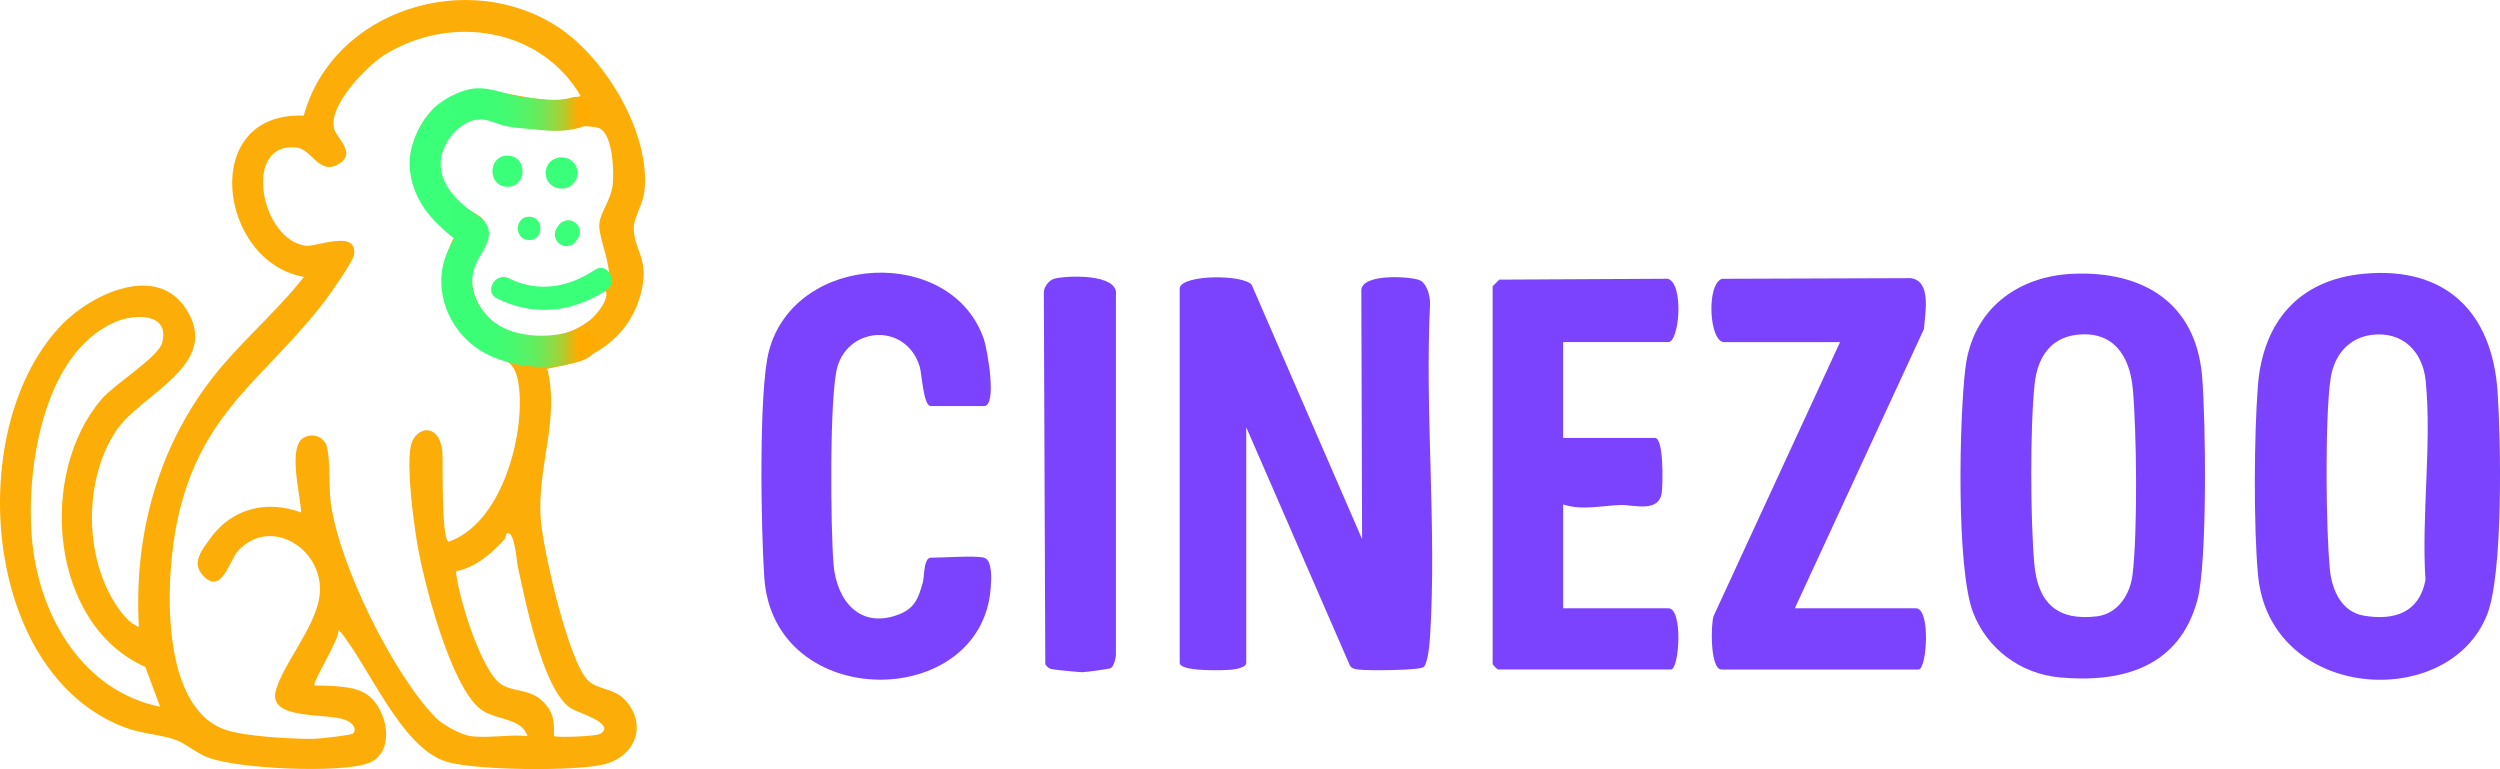 <?xml version="1.0" encoding="UTF-8"?>
<svg id="Layer_1" data-name="Layer 1" xmlns="http://www.w3.org/2000/svg" xmlns:xlink="http://www.w3.org/1999/xlink" viewBox="0 0 962.96 296.23">
  <defs>
    <style>
      .cls-1 {
        fill: #fdad07;
      }

      .cls-2 {
        fill: #3aff78;
      }

      .cls-3 {
        fill: #7b43fd;
      }

      .cls-4 {
        fill: url(#linear-gradient);
      }
    </style>
    <linearGradient id="linear-gradient" x1="161.74" y1="87.67" x2="224.5" y2="87.67" gradientUnits="userSpaceOnUse">
      <stop offset="0" stop-color="#3aff78"/>
      <stop offset=".38" stop-color="#3bfe76"/>
      <stop offset=".52" stop-color="#42fb72"/>
      <stop offset=".61" stop-color="#4ef66b"/>
      <stop offset=".69" stop-color="#5fef61"/>
      <stop offset=".76" stop-color="#75e553"/>
      <stop offset=".82" stop-color="#90da43"/>
      <stop offset=".88" stop-color="#b1cc2f"/>
      <stop offset=".92" stop-color="#d5bc19"/>
      <stop offset=".97" stop-color="#ffab00"/>
    </linearGradient>
  </defs>
  <path class="cls-1" d="M130.4,242.5c.69,3.39-10.38,20.5-9.24,21.52,6.22.22,15.36-.07,20.44,3.65,8.08,5.92,10.87,22.79-.11,26.43-11.53,3.81-49.34,2.02-61.03-2.2-4.65-1.68-8.9-5.48-12.63-6.86-5.74-2.13-13.17-2.36-19.75-4.85C-7.61,259.14-14.06,163.27,24.26,124.62c11.34-11.44,36.12-23.32,47.52-5.48,13.67,21.42-17.5,32.58-26.91,46.57-12.5,18.57-12.56,47.96-.42,66.87,2.22,3.46,5.12,7.41,9.04,8.9-1.89-33.58,6.36-66.1,26.25-93.2,11.05-15.04,25.8-26.94,37.34-41.61-33.07-5.86-40.46-63.78-.1-62.11C128.31,3.53,180.48-12.45,215.23,10.61c18.16,12.04,35.54,41.03,32.98,63.16-.53,4.58-3.9,9.9-4.06,13.45-.43,9.17,6.7,12.29,2.4,26.93-4.94,16.78-19.17,25.24-35.73,27.88,4.81,19.78-4,37.74-2.54,57.98.82,11.22,10.76,55.69,18.57,62.42,3.93,3.38,9.88,2.64,14.12,7.4,8.42,9.47,3.72,21.41-7.99,24.5-10.87,2.88-50.93,2.48-61.55-1.11-17.42-5.89-29.66-37.53-41.03-50.72h-.01ZM181.14,283.51c6.66.94,15.16-.69,22.04,0-2.38-7.19-12.11-5.94-17.93-10.26-11.75-8.71-22.26-49.78-24.65-64.55-1.51-9.37-3.87-27.41-2.48-36.35,1.25-8.05,11.26-10.26,12.29,1.95.25,3.07-.5,34.39,2.49,34.33,19.6-6.85,28.41-38.17,27.24-56.89-.97-15.72-6.67-11.44-16.46-19.43-12.77-10.41-16.49-27.56-8.2-41.98-17.15-10.09-23.65-37.59-6.08-50.23,17.57-12.64,36.26,3.43,54.27-3.14-15.49-26.42-50.21-31.51-75.39-15.92-7.07,4.37-22.28,20.06-19.52,28.77,1.19,3.75,8.42,9.06,2.01,13.18-7.67,4.94-10.58-5.35-16.25-6.1-21.31-2.83-14.34,35.48,3.26,37.77,4.01.52,20.24-6.52,18.58,3.58-.4,2.44-9.05,14.85-11.16,17.61-23.44,30.59-47.8,42.29-56.88,84.6-4.52,21.08-7.15,71.18,17.98,80.46,7.56,2.8,25.93,3.72,34.33,3.7,1.99,0,14.98-1.45,15.43-2.09,1.77-2.48-1.07-4.46-3.05-5.24-7.08-2.81-29.89.34-26.78-11.23,2.7-10.05,14.68-23.77,16.71-35.58,3.12-18.17-18.3-32.24-31.18-18.37-3.53,3.79-6.42,17.56-13.71,9.41-4.32-4.83-.36-9.46,2.67-13.77,8.33-11.82,21.72-15.31,35.28-10.35-.16-6.33-5.52-25.8,1.28-28.97,3.69-1.73,7.8-.06,8.75,4.09,1.2,5.18.54,14.96,1.38,21.17,3.16,23.59,23.73,65.56,40.34,82.69,2.62,2.7,9.73,6.63,13.37,7.14h.01ZM234.48,107.62c.85-5.87-3.51-15.2-3.66-20.48-.13-4.87,4.64-9.91,5.22-16.31.48-5.16.02-17.82-4.58-21.13-3.22-2.33-25.7-.35-31.86-.95-8.63-.85-13.79-5.89-23.01-.42-9.86,5.85-8.89,21.15-1.77,28.78,2.66,2.85,10.98,5.57,11.79,8.25,1.17,3.9-3.96,10.38-4.7,15.43-3.95,26.89,26.21,37.14,45.22,22.61,2.64-2.01,7.4-7.95,6.3-11.08-9.76-1.37-16.96,7.68-27.18,6.19-1.61-2.7-7.47-3.63-4.67-4.44s8.74.03,12.44.67c5.93,1.01,2.1,1.12,7.56-1.56,2.11-1.04,5.44-3.77,7.33-4.22,2.53-.6,4.75-4.48,7.07-4.84l-1.51,3.51ZM61.67,272.22l-5.69-15.33c-36.83-16.33-41.5-74.39-16.89-103.09,5.16-6.02,21.84-16.13,23.36-21.76,3.12-11.61-10.6-11.29-18.21-7.95-28.23,12.36-34.55,58.3-31.77,85.08,2.94,28.37,19.51,57,49.2,63.06h0ZM213.44,283.51c.65.65,16.41.2,18.02-.96,5.66-4.09-9.08-8.01-11.79-9.87-10.7-7.35-17.4-41.57-20.25-54.58-.4-1.83-1.26-14.78-4.41-12.49-.11.08-.21,1.69-1.02,2.53-5.32,5.6-10.56,10.18-18.37,11.94.76,9.28,9.97,39.57,17.94,43.83,5.87,3.12,11.91,1.11,17.33,8.3,3.59,4.76,2.12,10.88,2.54,11.3h0Z"/>
  <path class="cls-3" d="M454.42,110.77c1.45-5.07,24.5-5.08,27.72-1.06l42.52,97.95-.3-95.64c-.24-7.05,20.36-5.54,22.92-3.88s3.53,5.91,3.56,8.75c-2.07,42.05,2.61,86.46,0,128.23-.17,2.65-.83,10.49-2.51,11.84-1.59,1.28-21.5,1.41-24.76.97-1.43-.19-2.68-.21-3.59-1.54l-39.94-91.8v90.72c0,1.83-4.06,2.47-5.58,2.63-3.21.32-20.06.85-20.06-2.63V110.78h.03Z"/>
  <path class="cls-3" d="M910.54,105.44c31.53-2.93,49.37,14.85,51.48,45.32,1.29,18.7,2.25,70.27-4.08,86.12-14.99,37.57-83.73,32.97-88.19-15.41-1.74-18.86-1.51-53.76-.05-72.8,1.9-24.64,15.69-40.9,40.84-43.23ZM913.6,128.98c-9.16,1.13-14.63,8.09-15.91,16.93-2.18,15.09-1.82,57.84-.25,73.53.78,7.86,4.49,16.26,13.06,17.7,11.77,1.99,21.33-1.15,23.76-13.69-1.63-24.57,2.5-52.62.07-76.78-1.13-11.3-8.91-19.15-20.73-17.69h0Z"/>
  <path class="cls-3" d="M798.77,105.44c26.65-1.04,46.91,11.13,49.41,39.18,1.47,16.58,2.09,72.04-1.75,86.38-6.87,25.74-28.61,32.19-53.08,29.93-15.09-1.39-28-11.01-33.37-25.07-6.5-17.03-5.32-74.63-2.92-94.21,2.73-22.36,19.84-35.36,41.71-36.21h-.01ZM799.77,128.98c-10.33,1.26-15,9.17-16.05,18.83-1.81,16.71-1.65,52.65-.12,69.56,1.36,14.86,8.87,21.89,24.11,20.03,8.13-1,12.78-8.46,13.71-16.03,1.98-16.27,1.62-54.95.1-71.62-1.18-12.85-7.63-22.51-21.76-20.77h.01Z"/>
  <path class="cls-3" d="M602.09,131.78v36.9h35.38c3.43,0,3.05,17.81,2.61,21.06-1.07,8-11.14,4.59-15.94,4.77-7.26.29-14.86,2.16-22.04-.2v39.98h40.5c5.8,0,4.22,23.58,1.03,23.58h-66.66c-.18,0-1.81-1.58-2.03-2.07V110.27l2.57-2.56,64.9-.34c6.34,1.9,4.46,24.4.2,24.4h-40.52Z"/>
  <path class="cls-3" d="M379.06,214.83c3.39.94,2.76,8.95,2.54,11.78-3.69,47.33-83.55,47.83-87.2-4.04-1.25-17.83-2.27-72.19,1.81-87.47,10.16-38.1,70.62-40.54,82.81-4.3,1.26,3.75,5.19,25.6.03,25.6h-20.51c-2.9,0-3.42-12.36-4.29-15.19-5.14-16.75-26.84-15.62-31.62-.2-3.25,10.5-2.68,63.35-1.56,76.42,1.22,14.25,10.41,25.08,25.38,19.15,6.13-2.43,7.44-6.61,9.07-12.47.52-1.84.2-9.29,3.02-9.29,4.55,0,17.24-.91,20.51,0h0Z"/>
  <path class="cls-3" d="M691.31,234.3h46.66c5.8,0,4.22,23.58,1.03,23.58h-75.88c-4.49,0-4.13-17.36-3.1-20.53l48.73-105.56h-44.6c-5.89,0-6.95-22.56-.83-24.4l72.66-.25c8.15,1.09,5.51,13.45,5.11,19.56l-49.76,107.61h-.01Z"/>
  <path class="cls-3" d="M405.93,107.4c4.53-1.3,25.33-2.26,23.9,6.43v138.43c-.11,1.54-.71,4.34-2.05,5.13-.48.28-9.52,1.51-10.78,1.53-1.49.01-11.07-.93-12.11-1.23s-1.74-.97-2.26-1.84l-.56-143.06c-.1-2.12,1.89-4.8,3.86-5.37h.01Z"/>
  <path class="cls-4" d="M220.23,37.55c-5.97,1.78-11.76.53-17.84-.03-6.37-.59-12.4-3.81-18.89-3.49-5.93.29-14.01,4.59-17.8,9.1-4.89,5.82-8.4,13.69-7.88,21.39.55,8.18,4.51,15.61,10.32,21.3,2.17,2.12,5.97,6.07,8.92,6.93,2.45.71,1.07-5.21-.75-3.41-.48.47-.85,1.54-1.17,2.13-1.16,2.13-2.27,4.25-3.18,6.51-5.44,13.6.75,29.27,13.03,36.99,10.91,6.86,28.38,8.45,40.3,3.45,3.01-1.26,5.09-3.96,4.19-7.38-.75-2.83-4.4-5.44-7.38-4.19-9.84,4.13-26.39,3.46-34.03-4.79-5.43-5.86-7.96-12.57-4.81-20.22,1.53-3.71,4.71-7.07,5.06-11.18.37-4.36-2.66-6.53-5.88-8.7-6.98-4.72-14.15-12.25-12.45-21.46,1.2-6.52,6.81-13.17,13.53-14.45,3.12-.6,6.87,1.24,9.8,2.1,3.53,1.03,7.07,1.18,10.71,1.55,6.72.69,12.81,1.4,19.42-.56,7.39-2.19,4.24-13.78-3.19-11.57h0Z"/>
  <path class="cls-2" d="M203.81,92.46c5.79,0,5.8-9,0-9s-5.8,9,0,9h0Z"/>
  <path class="cls-2" d="M222.08,92.59l.68-.99c.33-.52.51-1.07.53-1.67.13-.6.11-1.2-.08-1.79-.14-.59-.41-1.1-.81-1.53-.32-.49-.74-.88-1.26-1.16l-1.07-.45c-.8-.21-1.6-.21-2.39,0l-1.07.45c-.68.4-1.21.94-1.61,1.61l-.68.99c-.33.52-.51,1.07-.53,1.67-.13.6-.11,1.2.08,1.79.14.59.41,1.1.81,1.53.32.49.74.88,1.26,1.16l1.07.45c.8.21,1.6.21,2.39,0l1.07-.45c.68-.4,1.21-.94,1.61-1.61h0Z"/>
  <path class="cls-2" d="M195.48,71.96c7.72,0,7.73-12,0-12s-7.73,12,0,12h0Z"/>
  <path class="cls-2" d="M216.15,72.62h.33c.83.03,1.6-.14,2.31-.52.74-.24,1.39-.66,1.93-1.24.59-.54,1-1.19,1.24-1.93.38-.72.55-1.49.52-2.31l-.21-1.6c-.29-1.02-.8-1.9-1.54-2.65l-1.21-.94c-.94-.54-1.95-.82-3.03-.82h-.33c-.83-.03-1.6.14-2.31.52-.74.24-1.39.66-1.93,1.24-.59.54-1,1.19-1.24,1.93-.38.72-.55,1.49-.52,2.31l.21,1.6c.29,1.02.8,1.9,1.54,2.65l1.21.94c.94.54,1.95.82,3.03.82h0Z"/>
  <path class="cls-2" d="M191.44,114.96c14.15,7.02,29.09,5.47,42.2-3.23,4.8-3.19.3-10.99-4.54-7.77-10.3,6.83-21.81,8.83-33.11,3.23-5.17-2.56-9.74,5.2-4.54,7.77h0Z"/>
</svg>